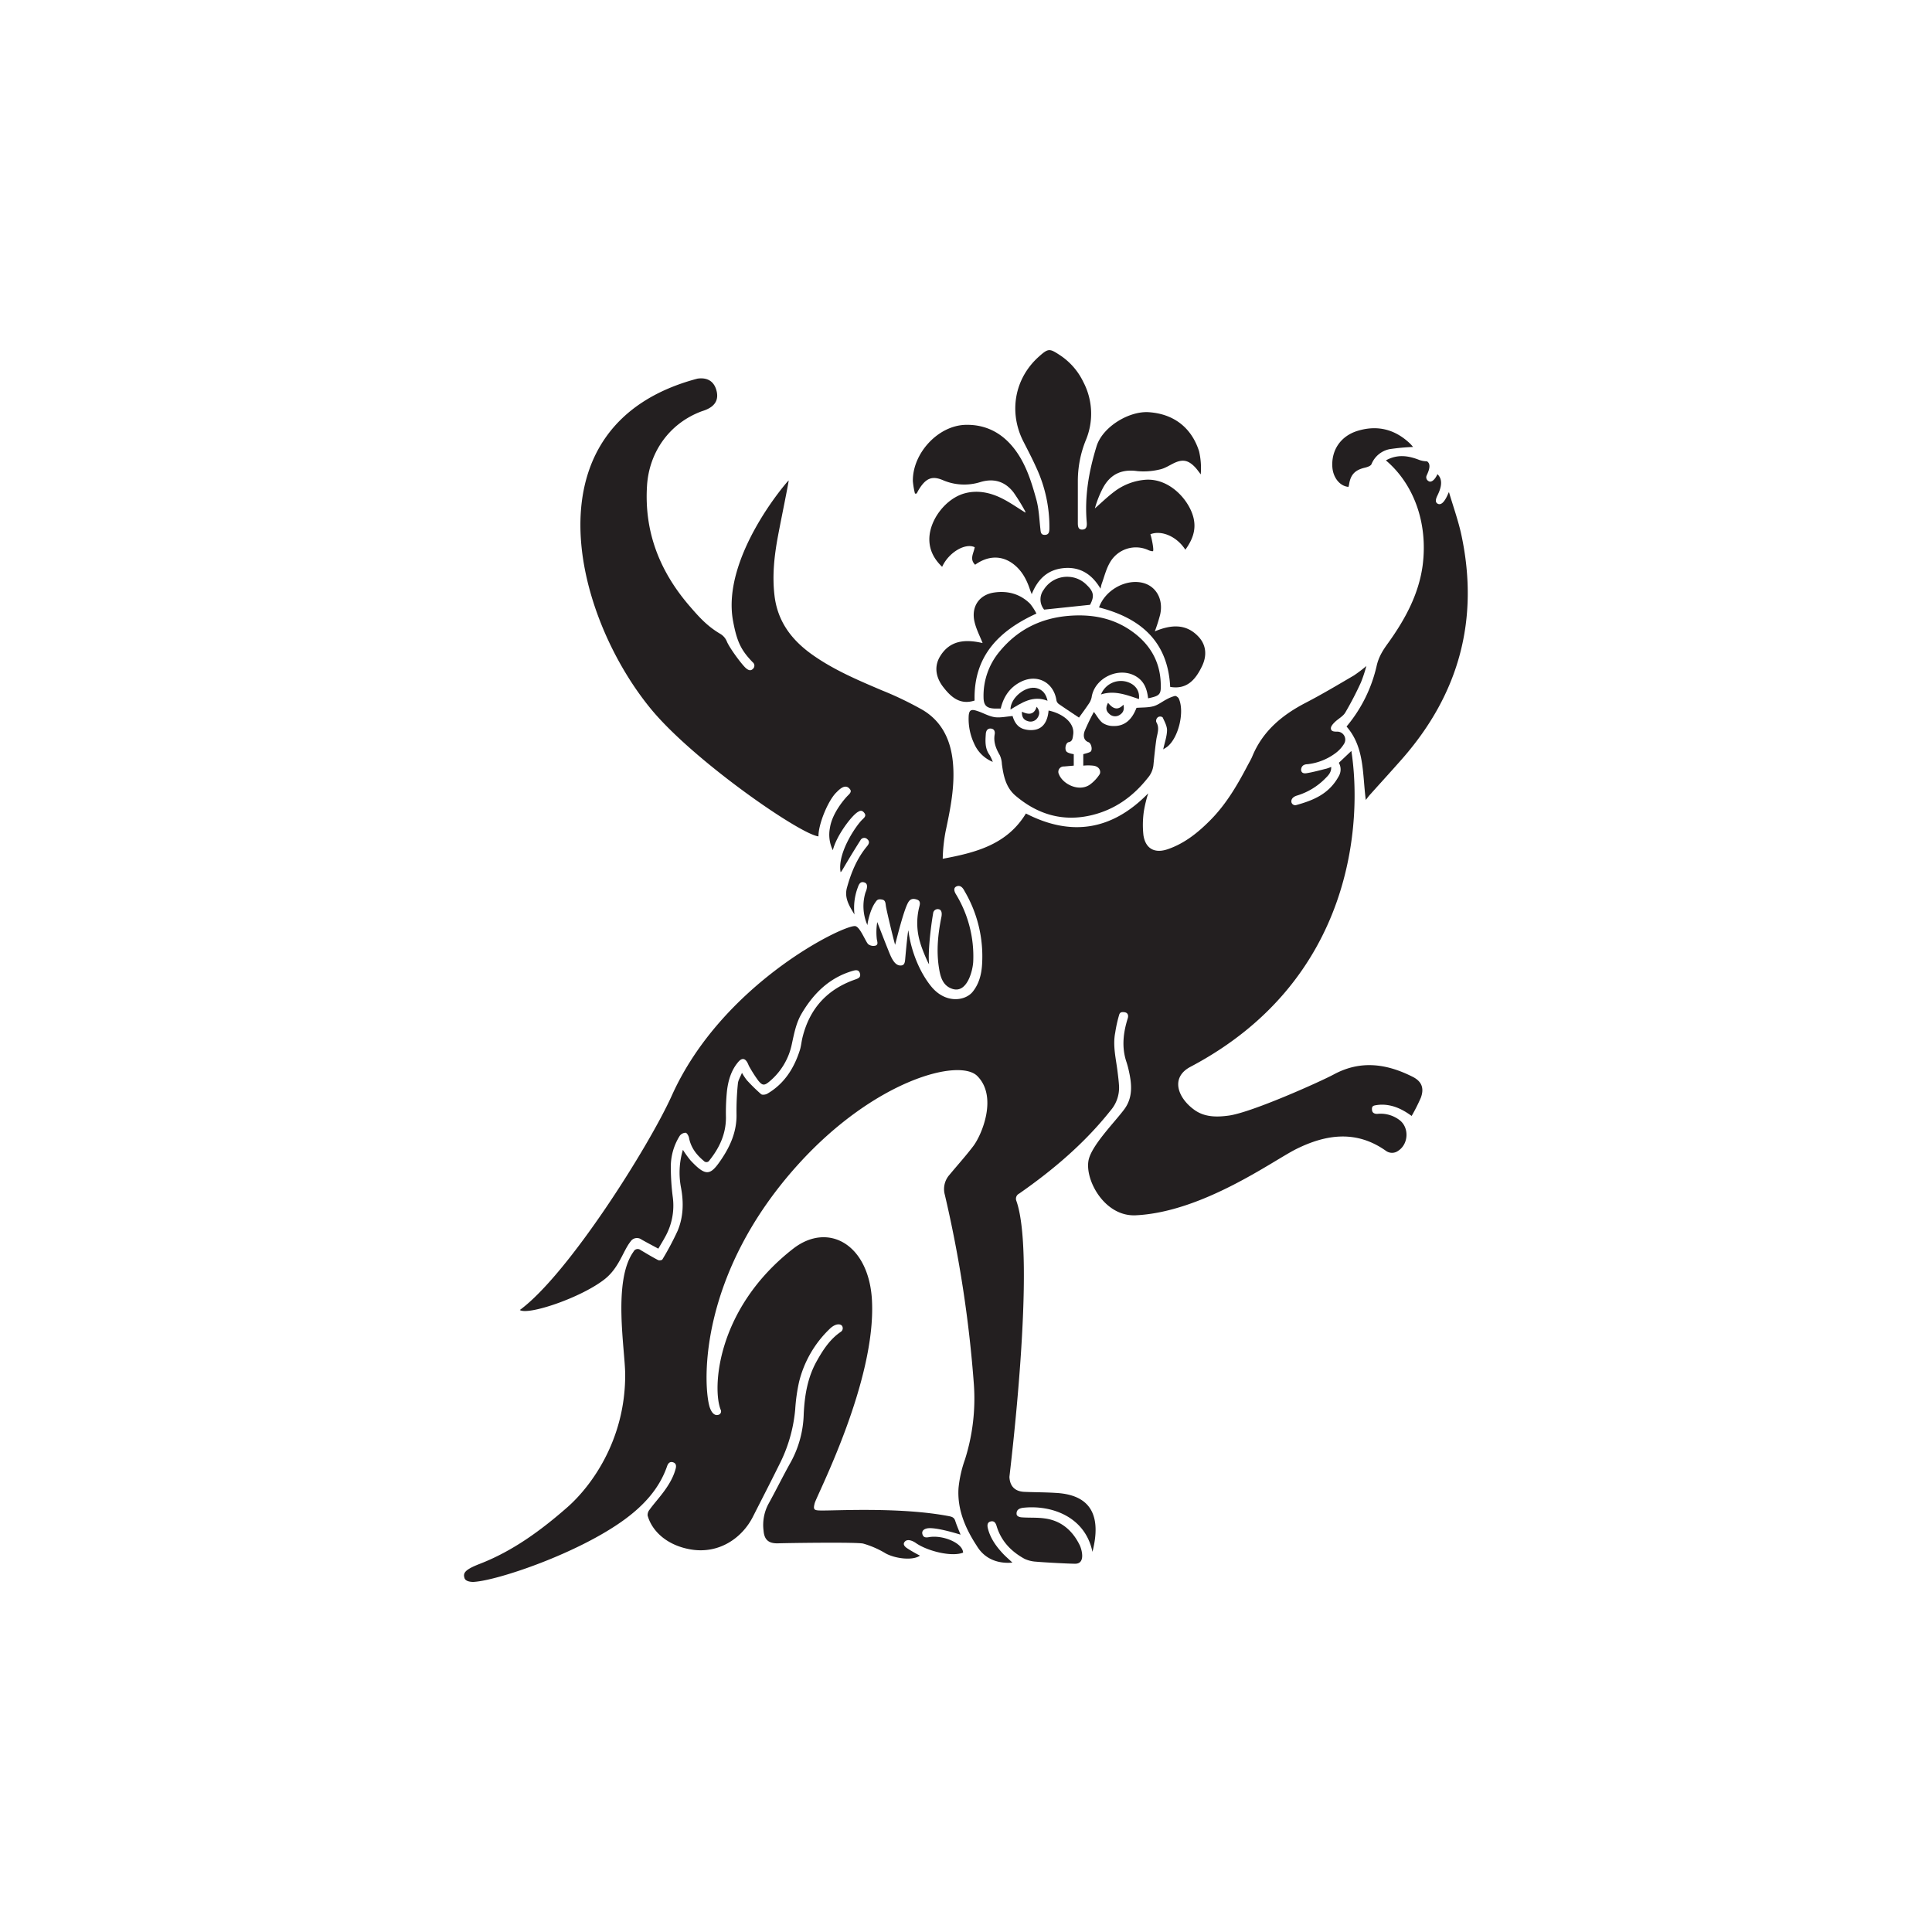 <svg id="Livello_1" data-name="Livello 1" xmlns="http://www.w3.org/2000/svg" viewBox="0 0 841.89 841.89">
  <defs>
    <style>
      .cls-1 {
        fill: #231f20;
      }
    </style>
  </defs>
  <title>Glos</title>
  <g>
    <path class="cls-1" d="M418.57,668.74c-3.3-1-11.74-3.46-14.79-2.68-1.29.33-2.27,1.14-1.78,2.63.43,1.34,1.48,1.37,2.79,1.14,6-1.06,14.75,2.53,14.89,6.75-5.1,2-15.77-.77-20.64-4.23-.64-.46-3.57-2.26-4.92-.36-.81,1.14.37,2.1,1,2.56a58.7,58.7,0,0,0,5.77,3.33c-3.17,2.3-10.92,1.28-15-1a40.29,40.29,0,0,0-9.72-4.24c-2.83-.71-33.2-.25-37.06-.12-4.07.13-6.05-1.44-6.38-5.51a19.55,19.55,0,0,1,2-11.41c3.43-6.19,6.53-12.55,10-18.72a46,46,0,0,0,5.5-20.72c.39-8.09,1.67-15.93,5.69-23.07,2.73-4.87,5.75-9.55,10.54-12.78a1.86,1.86,0,0,0,.67-2.13c-.33-1.28-2.77-1.91-5.69,1a47.78,47.78,0,0,0-13.27,23.13,78.72,78.72,0,0,0-1.65,11.86,65.75,65.75,0,0,1-7.07,24.31c-3.73,7.55-7.58,15-11.41,22.55-4.58,9-14.61,16.35-27.24,14.12-10-1.76-16.64-7.77-18.59-14.73a3.65,3.65,0,0,1,.84-2.55c3.17-4.48,9.41-10.3,11.39-17.92.34-1.3.13-2.36-1.22-2.76s-2.11.5-2.52,1.7c-3.44,9.95-10.37,17.27-18.56,23.27-20,14.64-55,26.49-65.64,27.17-1.1.07-3.62-.14-4.08-1.65-.66-2.12-.13-3.59,6.64-6.21,14.3-5.53,26.71-14.6,38.23-24.72,10-8.8,25.2-28.89,25.14-57.68,0-10.81-5.55-40.84,3.64-53.65a2,2,0,0,1,3.08-.69c2.52,1.48,5,3,7.62,4.36.47.24,1.68.08,1.87-.27a124,124,0,0,0,6.63-12.46c2.53-6,2.69-12.38,1.5-18.76a34.5,34.5,0,0,1,.82-16.55,42.33,42.33,0,0,0,3.3,4.59c6.83,7.3,8.71,6.54,13.39-.35,4.06-6,6.86-12.43,6.66-19.94a116.69,116.69,0,0,1,.61-13.21c.13-1.46,1.07-2.86,1.77-4.64a24.93,24.93,0,0,0,2.12,3.2,79.3,79.3,0,0,0,6.21,6.09c.49.43,1.94.24,2.66-.17,7.39-4.28,11.65-11,14.2-18.89.59-1.81.72-3.76,1.18-5.62,3.08-12.56,10.71-21,22.94-25.27,1.33-.46,2.56-.92,2.12-2.6s-1.66-1.61-3.08-1.2c-10.16,2.94-17.08,9.73-22.32,18.58-2.44,4.12-3.29,8.72-4.29,13.3a28.66,28.66,0,0,1-9.85,16.42c-2.14,1.78-3,1.76-4.8-.47a58.84,58.84,0,0,1-3.81-5.94c-.37-.6-.58-1.3-.93-1.93-1.08-1.93-2.41-2-3.87-.35-3.13,3.61-4.42,8-5,12.57a93.85,93.85,0,0,0-.46,11.75c0,7.15-2.8,13.16-7.15,18.61a1.52,1.52,0,0,1-2.51.29c-3.23-2.68-5.63-5.82-6.44-10.07-.16-.84-.9-2.14-1.48-2.19a3.3,3.3,0,0,0-2.53,1.3,25.21,25.21,0,0,0-3.91,14.05,100.43,100.43,0,0,0,.87,12.83,27.88,27.88,0,0,1-3.23,17c-.95,1.76-2,3.46-3.09,5.33-2.53-1.38-5-2.65-7.36-4a3.32,3.32,0,0,0-4.72.86c-3.34,4.16-5,11.63-11.58,16.66-10.56,8.11-33.28,15.61-36.68,13.2,21.18-15.57,56.34-71.49,66.23-93.46,21.81-48.49,74.31-74.18,79.82-73.83,2.16.13,4.6,6.89,5.8,7.93a3.75,3.75,0,0,0,3.18.58c1.27-.47.69-1.7.51-2.9a27.08,27.08,0,0,1,.2-7.36c1.78,4.56,3.53,9.13,5.38,13.67,1.55,3.81,3.13,5.61,5.35,5.2,1.21-.22,1.36-1.68,1.44-2.64.36-4.17,1.17-12.57,1.4-12.58,1.17,9.32,5.1,18.45,9.92,24.37,6.25,7.68,14.84,6.36,18.07,2.39,2.83-3.49,3.87-7.67,4.12-12a56,56,0,0,0-7.6-31.84c-.32-.56-1.38-2.93-3.42-2.16s-.58,3.11-.4,3.41a52,52,0,0,1,7.57,29.25c-.14,3.94-2.64,14.12-9.06,12.05-4.31-1.39-5.28-5.33-5.89-9.24-1.14-7.3-.46-14.33,1-21.72.08-.35.84-3.38-1.1-3.75a2,2,0,0,0-2.43,1.82c-.64,3.51-2.37,15.81-1.77,22.12-.2.07-3-6.22-3.9-9.5a28.81,28.81,0,0,1-.31-15.68c.34-1.25.4-2.41-.91-2.9s-2.67-.64-3.68.71c-1.78,2.37-4.61,13.55-6,18.94-1.24-4.48-3.71-15-4-16.8-.18-1.25-.16-2.57-1.48-2.88-2.1-.48-2.48.29-3.07,1.09-2.29,3.15-3.39,8.51-3.51,10a20.5,20.5,0,0,1-.85-14.22c.07-.2,1.64-3.47-.24-4.28-2.14-.91-2.72,1-3.23,2.42a25.22,25.22,0,0,0-1.32,11.45c-2.16-3.56-4.52-7.14-3.29-11.64,1.81-6.59,4.38-12.84,8.82-18.17.84-1,1.18-2.07.06-3a1.85,1.85,0,0,0-3,.47c-2.4,3.77-4.73,7.6-7,11.45-.45.76-1.4,2.46-1.64,2.43-1.52-8.37,6.86-20.45,9.51-22.94.87-.82,1.69-1.59.94-2.69-1.21-1.76-2.26-.94-2.83-.64-2.63,1.4-9.44,10.34-11,16.72a15.42,15.42,0,0,1-1.26-9.77c1-6.54,6.53-12.78,7.75-14,.62-.63,1.78-1.61,1.1-2.62-2.11-3.12-5,.19-6.14,1.29-3.5,3.49-7.75,13.6-7.72,19.07-8-.9-54-32.73-72.65-55.1C249.76,268.14,228.73,184.9,303.9,165c2.83-.42,7.11-.06,8.4,5.55,1.53,6.63-5.24,8.19-6.78,8.77-13.85,5.26-22.66,17.67-23.58,32.39-1.25,20.22,5.62,37.41,18.63,52.47,4.25,4.92,7.68,8.71,13.25,12a6.84,6.84,0,0,1,2.95,3.44c1.29,3,6.71,10.28,8.38,11.63,1.06.86,2,1.2,3,.17a1.87,1.87,0,0,0-.17-2.85c-4.92-5.12-6.82-8.67-8.55-18-5.15-27.88,24-61.28,24.24-61.21,0,1-3.31,17-4.65,24.18-1.62,8.59-2.56,17.26-1.52,26,1.3,11,7.17,19,15.91,25.35,9.47,6.84,20.11,11.35,30.77,15.89a147.41,147.41,0,0,1,17.91,8.61c8.48,5.06,12.25,13.27,13.15,22.89.95,10.19-1.08,20.06-3.17,29.94a71.94,71.94,0,0,0-1.27,12c14.36-2.67,28-6.15,36.25-19.73,19.89,10.23,37.63,7.25,53.29-8.78a56.74,56.74,0,0,0-1.87,7.67,41.49,41.49,0,0,0-.2,10.61c.93,5.87,4.91,8,10.56,6.07,7.42-2.53,13.33-7.33,18.76-12.84,6.81-6.91,11.62-15.17,16.07-23.66.7-1.33,1.49-2.62,2.06-4,4.53-11,13-18,23.26-23.32,7.14-3.7,14.06-7.84,21-11.9a59.66,59.66,0,0,0,5.42-4.12,60.45,60.45,0,0,1-2.37,7.18,145.91,145.91,0,0,1-6.79,13.08c-1,1.7-3.12,2.74-4.61,4.21-.74.73-1.68,1.76-1.68,2.65,0,1.39,1.34,1.48,2.6,1.48a3.48,3.48,0,0,1,3.18,5.24,14.26,14.26,0,0,1-3.85,4.19,25,25,0,0,1-12,4.75c-.43.05-2.71-.09-2.92,2.39.09,1.79,1.69,1.65,2.39,1.54,2.94-.47,5.83-1.3,8.73-2a20.75,20.75,0,0,0,2-.74c.12,2.31-1.18,3.63-2.45,4.9a29,29,0,0,1-12.44,7.58c-1.19.35-2.72,1.23-2.43,2.92a1.69,1.69,0,0,0,2.1,1.22c7.59-2.1,14.36-4.89,18.55-12.63a5.79,5.79,0,0,0,0-5.78l5.46-5.17c4.71,30.39,1.36,99.92-70.11,137.64-9,4.76-5.41,13.72,1.8,18.84,4.46,3.17,9.74,3.12,14.9,2.42,10-1.37,40.09-14.87,45.87-18,11.69-6.26,23-4.58,34.24,1.09,4,2,5.11,5,3.57,9.14a80.35,80.35,0,0,1-4,7.93c-4-2.93-7.9-4.74-12.4-4.91a15.67,15.67,0,0,0-3,.2c-1.29.21-2.13.36-1.84,2.33.2,1.31,1.57,1.53,2.34,1.47a13.6,13.6,0,0,1,9.48,2.6c4.41,3.17,4.18,10.47-.41,13.47a4.53,4.53,0,0,1-5.43,0c-12.89-9.1-26.07-7.19-39.11-.7-10,5-40.67,27.44-69.88,28.83-14.11.66-22.85-16.66-20.31-24.89,2-6.48,11.11-15.67,15.27-21.21,3.88-5.17,3.38-11,2.05-16.87a37.15,37.15,0,0,0-1-3.73c-2.2-6.44-1.46-12.8.53-19.13.41-1.33,0-2.4-1.26-2.63-2.38-.45-2.38.89-2.66,1.71a57.63,57.63,0,0,0-1.53,7.09c-1.16,5.75.32,11.34,1,17,.27,2.12.53,4.25.66,6.38a15.22,15.22,0,0,1-3.72,10.64c-11.3,14.23-25,25.86-39.8,36.18a2.49,2.49,0,0,0-1.25,3.11c8.89,24.86-3,119.58-3,120.37.18,4,2.38,6.31,6.47,6.49,4.57.2,9.15.16,13.71.46,15.77.81,19.88,10.46,16,25.68-3.17-15.24-17.56-20.33-29.51-19.27-1.36.12-3.73.37-3.55,2.82.07,1,1.36,1.35,2.15,1.41,3.31.26,6.67,0,9.95.46,7.29.9,12.26,5.29,15.38,11.61.94,1.89,2.68,8.21-2,8.15-2.78,0-14.08-.61-16.92-.89a13.75,13.75,0,0,1-5.09-1.24c-5.84-3.19-10.22-7.75-12.18-14.3-.39-1.29-1-2.34-2.55-2s-1.57,1.72-1.26,3c1.06,4.29,3.55,7.77,6.49,10.94,1.16,1.25,2.47,2.36,4.21,4-1.5.11-10.48,1.08-15.48-7.23-5-7.62-8.62-15.92-8-25.29A52.42,52.42,0,0,1,420.49,636a87.72,87.72,0,0,0,3.88-32.8,533.61,533.61,0,0,0-12.64-82.52,9.34,9.34,0,0,1,2-8.72c3.47-4.19,7.13-8.23,10.41-12.56,3.7-4.88,10.72-21.5,1.73-30.51C418,461,381.25,470.58,348,507.2c-43.07,47.48-41.71,94.45-38.95,105.28.32,1.27,1.46,4.67,3.88,4.07a1.55,1.55,0,0,0,1.13-2.2c-3.73-9.09-2-44,31.51-70.17,15.28-11.92,33.06-2,34.39,22.37,1.93,35.19-24.05,85.06-24.95,88.49-.74,2.84-.3,3.14,2.72,3.18,6.58.1,34.68-1.56,55.72,2.45,1.59.31,2.4.67,2.86,2.23C417,665,417.89,667,418.57,668.74Z"/>
    <path class="cls-1" d="M523.24,206.72c-1-1.31-1.73-2.38-2.61-3.27-3-3.07-5.44-3.41-9.27-1.54-2,1-3.94,2.26-6,2.67a30,30,0,0,1-9.73.72c-6.87-1-11.8,1.39-15,7.31a45.79,45.79,0,0,0-3.53,8.94c2.77-2.43,5.41-5,8.36-7.23a25.69,25.69,0,0,1,13.83-5.27c10.63-.66,19.17,9.2,20.86,16.89,1.14,5.16-.63,9.46-3.62,13.6-3.7-5.75-10.33-8.63-15.24-6.74.58,1.66,1.57,6.67,1.17,7.32-.13.22-1.37-.08-2-.38A13,13,0,0,0,483.74,245c-1.73,2.86-2.51,6.3-3.69,9.48a19.12,19.12,0,0,0-.47,2.06c-3.68-6.23-8.8-9.57-15.8-9s-11.45,4.55-14.2,11.38c-.42-1.12-.68-1.74-.89-2.38-1.45-4.28-3.58-8.13-7.28-10.88-5-3.71-10.89-3.57-16.48.43-2.6-2.5-.57-5.1-.19-7.63-4.07-2-11.35,2.24-14.19,8.54-3.47-3.31-5.55-7.18-5.58-11.9-.05-8.63,7.33-18.08,15.66-20.19,5.46-1.39,10.72-.28,15.61,2.09,3.75,1.82,7.19,4.3,10.61,6.39a1.42,1.42,0,0,0-.19-.74,88.82,88.82,0,0,0-4.94-8c-3.69-4.84-8.6-6.35-14.48-4.59a23.5,23.5,0,0,1-16.35-.82c-4.67-2-7.45-.94-10.57,4.21-.32.52-.58,1.07-.86,1.61l-.75.05a35.29,35.29,0,0,1-.92-5.42c-.2-12.1,10.95-24.28,23-24.56,9.36-.22,16.77,4.05,22.17,11.74,4.39,6.25,6.6,13.46,8.6,20.66,1.15,4.14,1.31,8.56,1.79,12.87.15,1.38.14,2.71,1.94,2.68s1.95-1.35,2-2.73a61.29,61.29,0,0,0-5.72-26.59c-1.72-3.84-3.68-7.58-5.59-11.32-6.52-12.73-3.95-27.48,6.68-37,4.15-3.72,4.67-3.65,9.14-.72a29,29,0,0,1,10.27,11.73,29.8,29.8,0,0,1,1,25.57,47.47,47.47,0,0,0-3.39,17.62c0,6.08,0,12.16,0,18.23,0,1.45.14,3,2,2.9s2-1.6,1.88-3.17c-1-11.36.94-22.3,4.28-33.14,2.59-8.4,14.09-15.43,22.78-14.84,11.14.76,18.69,7,21.88,17A32.79,32.79,0,0,1,523.24,206.72Z"/>
    <path class="cls-1" d="M603.92,200.62c4.93-2.75,9.69-2.11,14.5-.21a10.52,10.52,0,0,0,3.39.61c2.46,1.51,0,5.7-.19,6.33a1.86,1.86,0,0,0,.84,2.27c1,.76,2.68-.19,3.91-3,3.5,3.27.25,8.6-.31,10s-.58,2.55.72,3c2.53.8,4.4-5.13,4.62-5.17,1.78,6,4.12,12.6,5.42,18.68,7.84,36.74-1,69.19-25.68,97.39-4.66,5.31-9.44,10.52-14.16,15.79-.52.58-1,1.22-1.82,2.28-1.51-11.45-.47-22.9-8.39-32A62.63,62.63,0,0,0,599.93,290c.9-3.87,2.75-6.77,5-9.84,7.3-10.19,13.28-21.09,15-33.73C622.38,227.42,615.75,210.65,603.92,200.62Z"/>
    <path class="cls-1" d="M432.62,332a15.1,15.1,0,0,1-8.18-8.09,25.18,25.18,0,0,1-2.34-11.44c.08-3.06,1-3.64,3.91-2.59.2.07.41.12.61.2,2.3.85,4.55,2.12,6.92,2.44s4.94-.28,7.71-.5c.71,2.48,2.08,4.86,4.91,5.69A10.78,10.78,0,0,0,451,318c3.56-.66,5.52-3.63,5.93-8.38,6.2,1.31,11.53,5.4,10.71,10.58-.21,1.32-.22,2.89-1.95,3.2-1.31.23-1.84,3-1,4.05.71.86,3.21,1.18,3.21,1.18v5l-4.27.37a2.33,2.33,0,0,0-2.16,3.45c1.71,4.32,8.81,7.8,13.55,4.39a17.07,17.07,0,0,0,4.18-4.48c.61-1.18,0-3.43-2.9-3.72a20,20,0,0,0-4.25,0v-5c.6-.18,2.81-.69,3.26-1.18.87-.93.16-3.64-1-4.05-2-.7-2.46-2.75-1.63-4.92a90,90,0,0,1,4-8.27c1.3,1.71,2.27,3.6,3.79,4.79a8.37,8.37,0,0,0,4.6,1.36c4.81.16,8.1-2.53,10.17-7.92,2.47-.2,5-.06,7.38-.7,2-.54,3.8-2,5.73-3a16,16,0,0,1,3.63-1.48c.48-.1,1.44.6,1.7,1.16,2.57,5.69-.07,16.84-4.89,20.85-.47.39-1,.68-1.91,1.26.66-3.06,1.62-5.68,1.67-8.33,0-1.87-1.09-3.8-1.91-5.61a1.8,1.8,0,0,0-2-.11,2,2,0,0,0-.79,2.14c1.64,2.69.34,5.24,0,7.86-.52,3.66-.88,7.34-1.24,11a10.24,10.24,0,0,1-2.48,5.53c-6.33,8-14.16,13.65-24.1,16.12-12.62,3.13-23.75-.13-33.51-8.41-4.2-3.56-5.25-8.64-5.94-13.81a10.49,10.49,0,0,0-.89-3.81c-1.67-2.85-2.84-5.72-2.25-9.11.22-1.26-.19-2.38-1.64-2.52s-2.13.94-2.22,2.29c-.23,3.22-.43,6.43,1.67,9.25A21.66,21.66,0,0,1,432.62,332Z"/>
    <path class="cls-1" d="M500.3,304.3c-.45-3.87-1.58-7.21-5-9.39-7.38-4.72-18.37.33-19.62,9a7.91,7.91,0,0,1-1.39,3c-1.39,2.09-2.9,4.1-4.11,5.79-2.8-1.87-5.77-3.82-8.7-5.85a2.7,2.7,0,0,1-1.1-1.53c-1.15-8-8.43-11.84-15.61-8.18-4.69,2.39-7.43,6.34-8.69,11.62-.87,0-1.79,0-2.7,0-3.47-.15-4.74-1.38-4.79-4.87a30,30,0,0,1,7.14-20.16c7.78-9.39,17.86-14.38,30-15.37,9.68-.78,18.79.77,26.91,6.32s12.91,13.21,13.17,23.28C506,302.66,505.41,303.22,500.3,304.3Z"/>
    <path class="cls-1" d="M451.64,267.37c-16.73,7.62-27.46,18.87-26.95,37.9-6.38,2.06-10.32-1.57-13.67-5.89-3.15-4.07-4.13-8.89-1.32-13.45,4.5-7.33,11.59-7.28,18.48-5.71-1.17-3-2.8-6.07-3.54-9.33-1.48-6.47,2-11.71,8.52-12.68,5.9-.88,11.39.56,15.75,4.92A24.62,24.62,0,0,1,451.64,267.37Z"/>
    <path class="cls-1" d="M503.23,275.12c6.73-2.81,13.46-3.62,19,2.3,3.5,3.7,3.72,8.37,1.59,12.82-2.74,5.71-6.47,10.37-13.9,9.08-1-19.82-12.9-30-31-34.62,2.43-7.08,10.71-12.09,18-10.93,6.48,1,10.23,7,8.62,14.08A73.71,73.71,0,0,1,503.23,275.12Z"/>
    <path class="cls-1" d="M615.75,194.77a93.31,93.31,0,0,0-10.2.95,10.8,10.8,0,0,0-7.92,6.57c-.37.79-1.84,1.26-2.89,1.51-4.3,1-6.25,3.07-6.87,7.36a8.68,8.68,0,0,1-.27,1c-3.67-.29-6.62-3.91-7-8.46-.57-7.49,3.6-13.76,11.15-16,8.58-2.57,16.21-.59,22.71,5.61A16.68,16.68,0,0,1,615.75,194.77Z"/>
    <path class="cls-1" d="M475,263.55l-20,2.1a7,7,0,0,1-.18-8.68,12,12,0,0,1,10.88-5.61,11.7,11.7,0,0,1,7.77,3.47C476.69,257.87,476.94,259.88,475,263.55Z"/>
    <path class="cls-1" d="M479.77,302.62A9.35,9.35,0,0,1,490.64,297c3.93,1,6.11,3.86,5.67,7.62C491,302.87,485.65,300.69,479.77,302.62Z"/>
    <path class="cls-1" d="M440.33,309.19c-.06-5.19,6.77-10.61,11.5-9.3,2.62.72,4,2.57,4.65,5.48C450.13,302.86,445.29,306.2,440.33,309.19Z"/>
    <path class="cls-1" d="M445.33,310.14c2.87,1.36,5.27,1.44,6.41-2.17,1.44,1.81,1.37,3.31.4,4.78a3.61,3.61,0,0,1-4.34,1.46C446.16,313.72,445.2,312.55,445.33,310.14Z"/>
    <path class="cls-1" d="M482.85,306.26c2,2.47,4.11,3.58,6.7.83.52,2.24-.2,3.57-1.7,4.48a3.61,3.61,0,0,1-4.55-.58C482,309.84,481.68,308.38,482.85,306.26Z"/>
  </g>
</svg>
